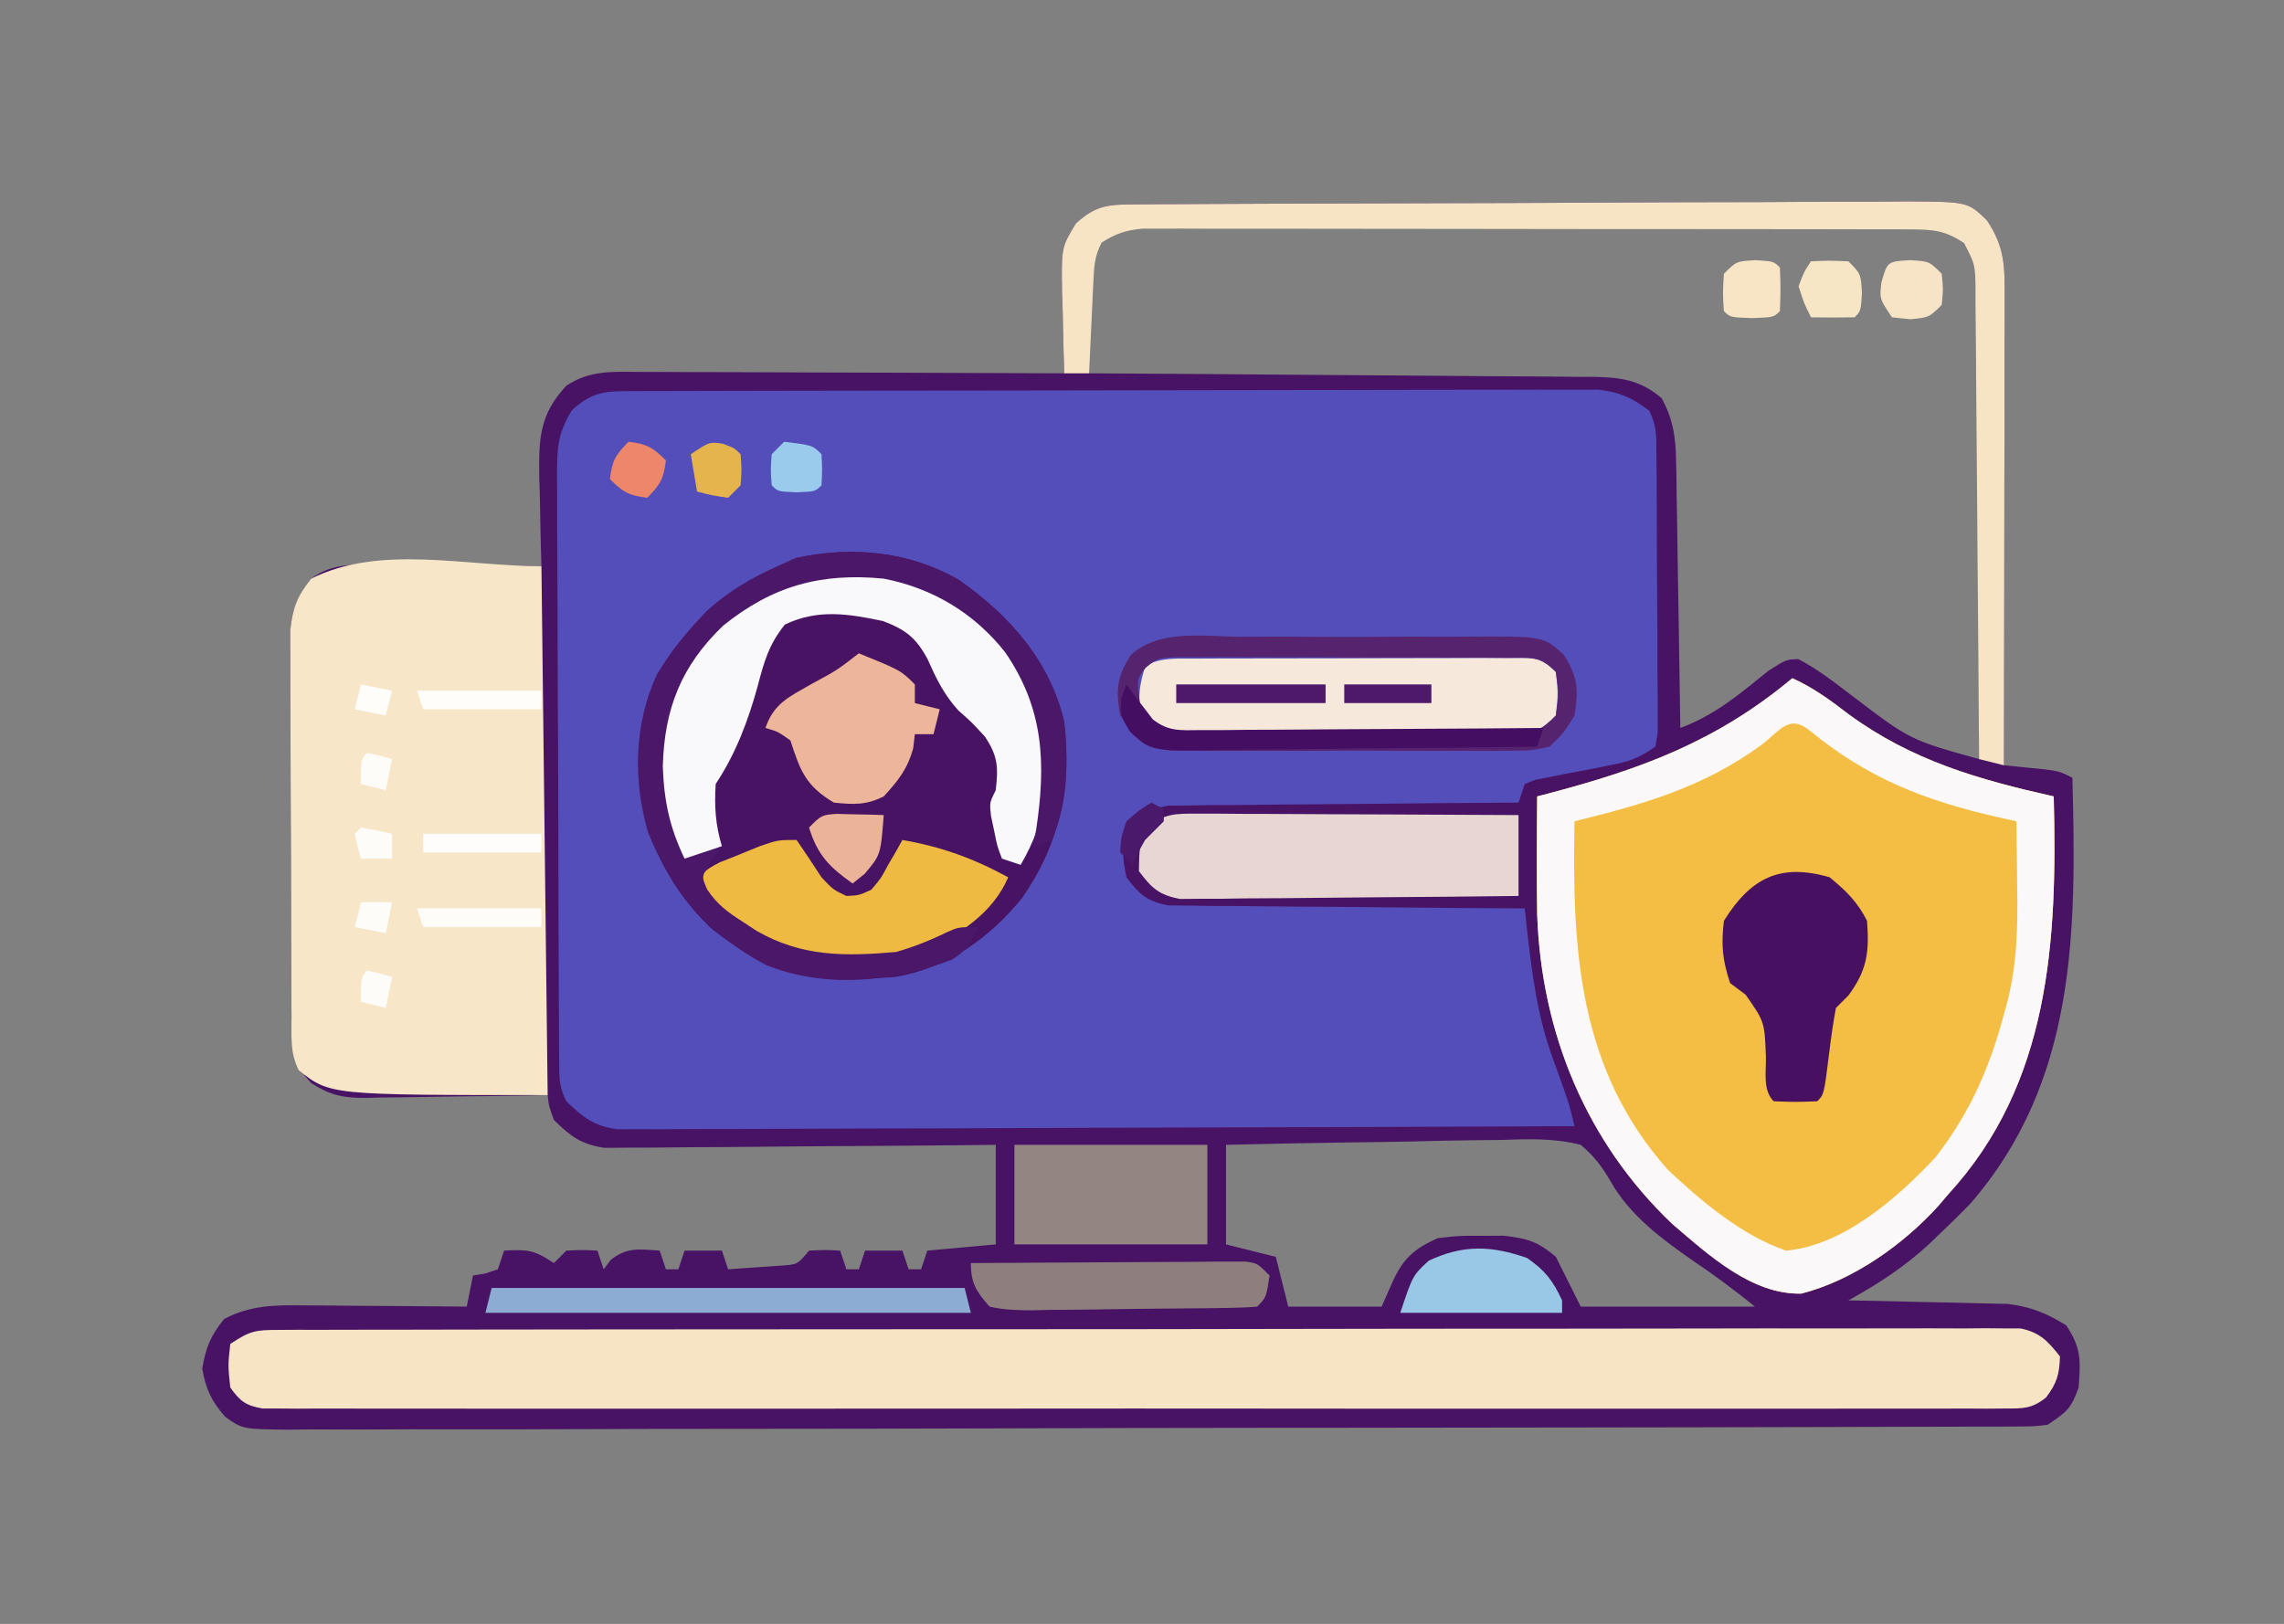 <?xml version="1.0" encoding="UTF-8"?>
<svg version="1.1" xmlns="http://www.w3.org/2000/svg" width="367" height="261">
<rect width="100%" height="100%" fill="#808080" stroke="none"/>
<path d="M0 0 C1.165 -0.009 2.33 -0.017 3.531 -0.026 C5.458 -0.032 5.458 -0.032 7.424 -0.039 C8.785 -0.047 10.147 -0.055 11.508 -0.064 C15.986 -0.09 20.464 -0.105 24.942 -0.12 C26.483 -0.125 28.024 -0.13 29.565 -0.136 C35.973 -0.157 42.382 -0.176 48.791 -0.187 C57.98 -0.204 67.167 -0.237 76.355 -0.294 C82.814 -0.332 89.273 -0.352 95.731 -0.357 C99.59 -0.361 103.448 -0.373 107.306 -0.405 C110.937 -0.435 114.567 -0.442 118.197 -0.43 C120.163 -0.43 122.129 -0.454 124.095 -0.479 C133.704 -0.411 133.704 -0.411 136.785 2.565 C139.654 6.855 139.653 9.957 139.63 15 C139.63 15.81 139.63 16.62 139.63 17.454 C139.629 20.138 139.622 22.822 139.614 25.505 C139.612 27.363 139.611 29.222 139.61 31.08 C139.606 35.975 139.596 40.871 139.585 45.767 C139.575 50.76 139.57 55.754 139.565 60.748 C139.554 70.55 139.537 80.352 139.516 90.154 C140.143 90.214 140.769 90.275 141.415 90.337 C142.64 90.463 142.64 90.463 143.891 90.591 C144.703 90.673 145.515 90.754 146.352 90.837 C148.516 91.154 148.516 91.154 150.516 92.154 C151.176 116.872 151.198 141.042 134.016 160.716 C132.543 162.222 131.044 163.704 129.516 165.154 C128.823 165.82 128.129 166.487 127.415 167.173 C123.379 170.874 119.297 173.506 114.516 176.154 C115.363 176.168 116.21 176.183 117.083 176.198 C120.248 176.259 123.412 176.334 126.577 176.416 C127.942 176.449 129.308 176.478 130.673 176.5 C132.645 176.534 134.616 176.588 136.586 176.642 C137.77 176.668 138.954 176.695 140.173 176.722 C143.894 177.203 146.33 178.194 149.516 180.154 C151.984 183.855 151.823 185.776 151.516 190.154 C150.328 193.534 149.618 194.086 146.516 196.154 C144.283 196.409 144.283 196.409 141.616 196.417 C140.6 196.424 139.583 196.432 138.536 196.44 C137.416 196.438 136.296 196.437 135.142 196.435 C133.954 196.441 132.767 196.447 131.544 196.453 C128.242 196.467 124.941 196.473 121.639 196.474 C118.081 196.478 114.523 196.493 110.964 196.506 C103.181 196.533 95.398 196.545 87.615 196.554 C82.757 196.56 77.899 196.568 73.041 196.577 C59.595 196.602 46.15 196.622 32.704 196.629 C31.413 196.63 31.413 196.63 30.096 196.63 C28.801 196.631 28.801 196.631 27.481 196.632 C25.733 196.633 23.984 196.633 22.236 196.634 C21.369 196.635 20.501 196.635 19.608 196.636 C5.55 196.644 -8.508 196.679 -22.566 196.725 C-36.993 196.772 -51.42 196.797 -65.847 196.8 C-73.95 196.802 -82.052 196.813 -90.155 196.849 C-97.053 196.88 -103.952 196.89 -110.85 196.874 C-114.371 196.866 -117.891 196.868 -121.412 196.896 C-125.227 196.926 -129.04 196.91 -132.855 196.889 C-134.529 196.913 -134.529 196.913 -136.236 196.938 C-143.508 196.844 -143.508 196.844 -146.291 194.877 C-148.491 192.378 -149.448 190.372 -149.984 187.091 C-149.409 183.714 -148.635 181.824 -146.484 179.154 C-142.262 176.905 -138.229 176.891 -133.558 176.959 C-132.437 176.963 -132.437 176.963 -131.293 176.967 C-128.919 176.978 -126.545 177.003 -124.171 177.029 C-122.556 177.039 -120.941 177.048 -119.326 177.056 C-115.378 177.078 -111.431 177.113 -107.484 177.154 C-107.154 175.504 -106.824 173.854 -106.484 172.154 C-105.844 172.051 -105.205 171.948 -104.546 171.841 C-103.866 171.615 -103.185 171.388 -102.484 171.154 C-102.154 170.164 -101.824 169.174 -101.484 168.154 C-97.768 167.953 -96.712 168.002 -93.484 170.154 C-92.824 169.494 -92.164 168.834 -91.484 168.154 C-88.859 168.029 -88.859 168.029 -86.484 168.154 C-86.154 169.144 -85.824 170.134 -85.484 171.154 C-85.113 170.659 -84.741 170.164 -84.359 169.654 C-81.737 167.556 -79.745 167.936 -76.484 168.154 C-76.154 169.144 -75.824 170.134 -75.484 171.154 C-74.824 171.154 -74.164 171.154 -73.484 171.154 C-73.154 170.164 -72.824 169.174 -72.484 168.154 C-70.504 168.154 -68.524 168.154 -66.484 168.154 C-66.154 169.144 -65.824 170.134 -65.484 171.154 C-63.691 171.04 -61.9 170.912 -60.109 170.779 C-59.111 170.709 -58.113 170.64 -57.085 170.568 C-54.329 170.39 -54.329 170.39 -52.484 168.154 C-49.859 168.029 -49.859 168.029 -47.484 168.154 C-47.154 169.144 -46.824 170.134 -46.484 171.154 C-45.824 171.154 -45.164 171.154 -44.484 171.154 C-44.154 170.164 -43.824 169.174 -43.484 168.154 C-41.504 168.154 -39.524 168.154 -37.484 168.154 C-37.154 169.144 -36.824 170.134 -36.484 171.154 C-35.824 171.154 -35.164 171.154 -34.484 171.154 C-34.154 170.164 -33.824 169.174 -33.484 168.154 C-29.854 167.824 -26.224 167.494 -22.484 167.154 C-22.484 161.874 -22.484 156.594 -22.484 151.154 C-24.457 151.175 -26.43 151.196 -28.463 151.217 C-34.989 151.282 -41.515 151.328 -48.041 151.361 C-51.997 151.382 -55.953 151.41 -59.908 151.456 C-63.727 151.499 -67.546 151.523 -71.365 151.533 C-72.821 151.541 -74.277 151.555 -75.732 151.577 C-77.774 151.606 -79.815 151.61 -81.858 151.608 C-83.019 151.617 -84.18 151.626 -85.377 151.635 C-89.146 151.051 -90.797 149.81 -93.484 147.154 C-94.296 144.904 -94.296 144.904 -94.484 143.154 C-95.518 143.175 -96.552 143.196 -97.617 143.217 C-101.466 143.29 -105.314 143.336 -109.163 143.374 C-110.826 143.394 -112.49 143.421 -114.153 143.456 C-116.549 143.504 -118.943 143.527 -121.339 143.545 C-122.449 143.575 -122.449 143.575 -123.581 143.607 C-127.273 143.609 -129.297 143.274 -132.43 141.254 C-135.921 137.684 -135.618 135.307 -135.645 130.397 C-135.65 129.702 -135.655 129.008 -135.66 128.292 C-135.675 125.99 -135.681 123.687 -135.687 121.384 C-135.693 119.785 -135.698 118.186 -135.704 116.586 C-135.715 113.229 -135.721 109.873 -135.724 106.516 C-135.73 102.218 -135.754 97.921 -135.782 93.624 C-135.801 90.318 -135.806 87.013 -135.807 83.708 C-135.81 82.124 -135.818 80.539 -135.832 78.956 C-135.849 76.736 -135.847 74.518 -135.84 72.299 C-135.844 71.037 -135.848 69.775 -135.851 68.475 C-135.455 64.891 -134.616 63.026 -132.484 60.154 C-129.005 57.512 -125.06 57.897 -120.874 57.959 C-120.148 57.961 -119.421 57.964 -118.672 57.967 C-116.359 57.978 -114.047 58.003 -111.734 58.029 C-110.162 58.039 -108.591 58.048 -107.019 58.056 C-103.174 58.078 -99.329 58.113 -95.484 58.154 C-95.505 57.489 -95.526 56.823 -95.547 56.138 C-95.631 53.102 -95.683 50.066 -95.734 47.029 C-95.767 45.982 -95.801 44.935 -95.835 43.857 C-95.914 37.649 -95.819 33.777 -91.484 29.154 C-87.883 26.715 -84.249 26.884 -80.053 26.927 C-79.311 26.927 -78.569 26.926 -77.805 26.926 C-75.359 26.927 -72.914 26.943 -70.468 26.959 C-68.77 26.962 -67.072 26.965 -65.374 26.967 C-60.908 26.975 -56.444 26.994 -51.978 27.017 C-47.42 27.037 -42.862 27.046 -38.304 27.056 C-29.364 27.078 -20.424 27.112 -11.484 27.154 C-11.505 26.544 -11.526 25.934 -11.547 25.306 C-11.631 22.526 -11.683 19.747 -11.734 16.966 C-11.767 16.007 -11.801 15.047 -11.835 14.058 C-11.935 6.896 -11.935 6.896 -9.593 3.041 C-6.275 0.073 -4.374 0.024 0 0 Z M-6.484 6.154 C-7.658 8.502 -7.599 9.892 -7.581 12.505 C-7.578 13.356 -7.575 14.207 -7.572 15.084 C-7.563 15.973 -7.555 16.862 -7.546 17.779 C-7.542 18.676 -7.537 19.573 -7.533 20.498 C-7.521 22.716 -7.504 24.935 -7.484 27.154 C-6.405 27.16 -5.326 27.166 -4.215 27.172 C5.953 27.229 16.12 27.302 26.287 27.39 C31.514 27.434 36.741 27.474 41.969 27.5 C47.013 27.526 52.057 27.567 57.102 27.617 C59.026 27.634 60.951 27.645 62.875 27.652 C65.571 27.661 68.266 27.689 70.962 27.722 C71.758 27.72 72.553 27.719 73.373 27.717 C77.899 27.794 81.023 28.17 84.516 31.154 C86.333 34.495 86.775 37.36 86.835 41.128 C86.855 42.088 86.875 43.049 86.895 44.039 C86.907 45.063 86.918 46.087 86.93 47.142 C86.95 48.201 86.969 49.259 86.989 50.349 C87.049 53.722 87.095 57.094 87.141 60.466 C87.179 62.756 87.218 65.046 87.258 67.336 C87.354 72.942 87.439 78.548 87.516 84.154 C93.1 82.073 97.071 78.689 101.676 74.955 C104.516 73.154 104.516 73.154 106.481 73.087 C109.565 74.703 112.259 76.797 115.016 78.904 C124.448 86.086 124.448 86.086 135.516 89.154 C135.609 78.662 135.68 68.17 135.723 57.678 C135.744 52.806 135.773 47.934 135.818 43.063 C135.861 38.362 135.885 33.661 135.896 28.96 C135.903 27.166 135.918 25.372 135.939 23.578 C135.968 21.066 135.972 18.555 135.97 16.044 C135.992 14.929 135.992 14.929 136.014 13.792 C135.986 10.316 135.786 8.498 133.613 5.723 C130.295 3.24 128.439 3.026 124.336 3.013 C123.238 3.008 122.14 3.002 121.009 2.996 C119.8 2.995 118.59 2.994 117.343 2.993 C116.073 2.988 114.803 2.983 113.495 2.978 C110.005 2.965 106.515 2.958 103.025 2.954 C100.845 2.951 98.665 2.947 96.485 2.942 C89.665 2.929 82.845 2.919 76.025 2.915 C68.151 2.911 60.278 2.893 52.404 2.864 C46.319 2.842 40.234 2.832 34.149 2.831 C30.514 2.83 26.879 2.824 23.244 2.806 C19.189 2.787 15.133 2.791 11.077 2.797 C9.874 2.788 8.67 2.779 7.429 2.77 C5.77 2.778 5.77 2.778 4.077 2.786 C2.639 2.784 2.639 2.784 1.172 2.782 C-2.008 3.227 -3.897 4.283 -6.484 6.154 Z M14.516 151.154 C14.516 156.434 14.516 161.714 14.516 167.154 C17.156 167.814 19.796 168.474 22.516 169.154 C23.176 171.794 23.836 174.434 24.516 177.154 C29.466 177.154 34.416 177.154 39.516 177.154 C40.073 175.896 40.63 174.638 41.204 173.341 C42.904 169.5 44.671 167.891 48.516 166.154 C51.891 165.755 51.891 165.755 55.516 165.779 C57.311 165.767 57.311 165.767 59.141 165.755 C62.93 166.203 64.619 166.677 67.516 169.154 C68.836 171.794 70.156 174.434 71.516 177.154 C80.756 177.154 89.996 177.154 99.516 177.154 C96.233 174.527 93.107 172.161 89.641 169.841 C84.589 166.319 79.428 162.535 76.345 157.083 C74.941 154.654 73.668 152.969 71.516 151.154 C67.159 150.037 62.935 150.221 58.461 150.373 C57.205 150.384 55.948 150.395 54.653 150.407 C51.327 150.444 48.006 150.516 44.681 150.605 C41.283 150.687 37.884 150.723 34.485 150.763 C27.827 150.851 21.172 150.989 14.516 151.154 Z " fill="#481364" transform="translate(182.484,32.846)"/>
<path d="M0 0 C1.002 -0.004 1.002 -0.004 2.024 -0.009 C4.272 -0.018 6.521 -0.019 8.769 -0.021 C10.377 -0.025 11.985 -0.03 13.593 -0.036 C17.969 -0.049 22.345 -0.055 26.722 -0.06 C29.454 -0.063 32.187 -0.067 34.92 -0.071 C43.467 -0.085 52.013 -0.095 60.56 -0.098 C70.433 -0.103 80.305 -0.12 90.177 -0.149 C97.804 -0.171 105.43 -0.181 113.057 -0.182 C117.614 -0.184 122.17 -0.189 126.727 -0.207 C131.014 -0.224 135.301 -0.226 139.588 -0.217 C141.162 -0.216 142.735 -0.221 144.308 -0.231 C146.457 -0.243 148.605 -0.237 150.753 -0.227 C152.556 -0.229 152.556 -0.229 154.396 -0.231 C157.888 0.178 159.772 1.045 162.567 3.14 C163.811 5.629 163.707 7.325 163.728 10.109 C163.738 11.144 163.747 12.178 163.757 13.244 C163.764 14.925 163.764 14.925 163.77 16.64 C163.776 17.787 163.782 18.934 163.787 20.115 C163.797 22.543 163.803 24.971 163.807 27.398 C163.817 31.125 163.848 34.851 163.88 38.578 C163.886 40.932 163.891 43.286 163.895 45.64 C163.908 46.761 163.92 47.882 163.933 49.037 C163.93 50.071 163.927 51.106 163.924 52.172 C163.929 53.542 163.929 53.542 163.935 54.939 C163.813 55.666 163.692 56.392 163.567 57.14 C160.779 58.999 159.525 59.511 156.372 60.105 C155.574 60.266 154.776 60.426 153.954 60.592 C152.272 60.917 150.59 61.237 148.907 61.553 C148.112 61.714 147.316 61.876 146.497 62.043 C145.402 62.251 145.402 62.251 144.285 62.464 C143.718 62.688 143.151 62.911 142.567 63.14 C142.237 64.13 141.907 65.12 141.567 66.14 C140.472 66.146 140.472 66.146 139.354 66.151 C132.468 66.189 125.582 66.246 118.696 66.324 C115.156 66.364 111.617 66.396 108.076 66.411 C104.005 66.429 99.935 66.479 95.864 66.531 C94.594 66.532 93.324 66.534 92.016 66.535 C90.835 66.555 89.654 66.574 88.437 66.595 C87.398 66.603 86.359 66.612 85.288 66.621 C81.856 67.276 80.664 68.388 78.567 71.14 C77.9 74.64 77.9 74.64 78.567 78.14 C80.675 80.917 81.867 82.009 85.326 82.659 C86.383 82.668 87.44 82.677 88.529 82.686 C89.73 82.706 90.931 82.726 92.168 82.746 C93.46 82.747 94.752 82.749 96.083 82.75 C97.422 82.765 98.762 82.782 100.101 82.8 C103.619 82.844 107.137 82.864 110.655 82.879 C114.249 82.898 117.841 82.94 121.434 82.98 C128.478 83.056 135.523 83.106 142.567 83.14 C142.682 84.2 142.796 85.259 142.914 86.35 C143.739 93.631 144.58 100.479 147.13 107.39 C149.7 114.5 149.7 114.5 150.567 118.14 C130.183 118.234 109.799 118.304 89.415 118.348 C79.951 118.368 70.486 118.396 61.022 118.442 C52.773 118.482 44.525 118.508 36.276 118.517 C31.907 118.522 27.54 118.534 23.171 118.563 C19.06 118.591 14.949 118.599 10.838 118.593 C9.329 118.594 7.82 118.602 6.311 118.617 C4.25 118.637 2.19 118.632 0.129 118.621 C-1.025 118.625 -2.178 118.629 -3.366 118.633 C-7.097 118.034 -8.751 116.75 -11.433 114.14 C-12.59 111.825 -12.566 110.487 -12.58 107.909 C-12.587 107.022 -12.594 106.135 -12.602 105.22 C-12.606 103.756 -12.606 103.756 -12.61 102.262 C-12.617 101.236 -12.623 100.21 -12.63 99.153 C-12.65 95.746 -12.661 92.34 -12.671 88.933 C-12.675 87.772 -12.679 86.611 -12.684 85.414 C-12.704 79.268 -12.719 73.122 -12.728 66.976 C-12.739 60.62 -12.774 54.265 -12.813 47.91 C-12.839 43.029 -12.848 38.149 -12.851 33.268 C-12.856 30.925 -12.868 28.582 -12.886 26.239 C-12.911 22.961 -12.91 19.684 -12.903 16.407 C-12.916 15.437 -12.929 14.467 -12.942 13.467 C-12.908 9.16 -12.836 6.793 -10.529 3.061 C-6.986 -0.186 -4.738 0.012 0 0 Z " fill="#544EBA" transform="translate(102.433,62.86)"/>
<path d="M0 0 C3.39 1.534 6.12 3.546 9.062 5.812 C19.272 13.261 29.861 16.274 42 19 C42.592 42.08 41.454 65.131 25 83 C24.492 83.598 23.984 84.196 23.461 84.812 C17.769 91.093 9.692 96.8 1.457 98.906 C-6.488 99.122 -13.454 92.698 -19.25 87.75 C-33.116 74.596 -40.33 57.001 -41 38 C-41.093 31.666 -41.059 25.334 -41 19 C-40.421 18.85 -39.843 18.699 -39.247 18.544 C-24.158 14.572 -12.116 10.112 0 0 Z " fill="#F3BE43" transform="translate(288,109)"/>
<path d="M0 0 C8.105 5.72 14.504 12.945 16.844 22.746 C18.106 33.211 16.115 42.373 10.094 51.059 C4.759 57.584 -1.777 62.245 -10.156 63.746 C-21.998 64.735 -30.853 63.428 -40.082 55.762 C-47.638 48.419 -51.215 39.735 -51.594 29.309 C-51.282 18.998 -47.664 12.352 -40.594 4.945 C-37.084 1.779 -33.47 -0.365 -29.156 -2.254 C-27.733 -2.904 -27.733 -2.904 -26.281 -3.566 C-17.302 -5.542 -8.015 -4.661 0 0 Z " fill="#491364" transform="translate(154.156,93.254)"/>
<path d="M0 0 C1.505 -0.01 1.505 -0.01 3.04 -0.02 C4.145 -0.016 5.251 -0.013 6.389 -0.01 C7.561 -0.015 8.733 -0.019 9.94 -0.024 C13.198 -0.034 16.455 -0.036 19.713 -0.033 C23.225 -0.033 26.736 -0.044 30.247 -0.054 C37.128 -0.07 44.009 -0.076 50.89 -0.077 C56.482 -0.078 62.073 -0.082 67.665 -0.088 C83.509 -0.106 99.353 -0.115 115.197 -0.114 C116.478 -0.113 116.478 -0.113 117.786 -0.113 C118.642 -0.113 119.497 -0.113 120.379 -0.113 C134.25 -0.112 148.121 -0.131 161.992 -0.16 C176.226 -0.188 190.459 -0.202 204.693 -0.2 C212.688 -0.2 220.683 -0.205 228.677 -0.227 C235.483 -0.245 242.289 -0.249 249.095 -0.236 C252.569 -0.229 256.043 -0.229 259.517 -0.246 C263.279 -0.262 267.041 -0.253 270.803 -0.237 C272.458 -0.253 272.458 -0.253 274.146 -0.268 C275.655 -0.255 275.655 -0.255 277.194 -0.241 C278.063 -0.241 278.931 -0.241 279.826 -0.242 C282.962 0.429 284.195 1.776 286.16 4.257 C286.09 7.108 285.644 8.629 283.904 10.886 C281.598 12.699 280.233 12.633 277.317 12.635 C276.313 12.643 275.309 12.65 274.275 12.658 C273.169 12.652 272.063 12.645 270.924 12.638 C269.165 12.645 269.165 12.645 267.371 12.652 C264.111 12.662 260.852 12.659 257.592 12.649 C254.078 12.643 250.565 12.653 247.052 12.661 C240.167 12.675 233.282 12.672 226.398 12.663 C220.804 12.656 215.21 12.655 209.616 12.659 C208.821 12.659 208.025 12.66 207.206 12.66 C205.591 12.661 203.975 12.662 202.36 12.663 C187.202 12.672 172.043 12.662 156.885 12.646 C143.87 12.632 130.856 12.635 117.841 12.648 C102.738 12.664 87.635 12.671 72.533 12.662 C70.923 12.661 69.313 12.66 67.704 12.659 C66.912 12.658 66.12 12.658 65.304 12.657 C59.715 12.655 54.126 12.659 48.537 12.666 C41.728 12.675 34.92 12.672 28.111 12.656 C24.635 12.648 21.16 12.645 17.684 12.655 C13.921 12.663 10.159 12.653 6.396 12.638 C5.29 12.645 4.184 12.652 3.045 12.658 C1.539 12.647 1.539 12.647 0.003 12.635 C-0.866 12.634 -1.735 12.634 -2.631 12.633 C-5.353 12.17 -6.24 11.485 -7.84 9.257 C-8.215 5.695 -8.215 5.695 -7.84 2.257 C-4.602 0.098 -3.735 0.006 0 0 Z " fill="#F6E4C5" transform="translate(44.84,213.743)"/>
<path d="M0 0 C0.33 28.05 0.66 56.1 1 85 C-34 85 -34 85 -39 81 C-40.46 78.081 -40.143 75.503 -40.161 72.243 C-40.166 71.548 -40.171 70.854 -40.176 70.138 C-40.191 67.836 -40.198 65.533 -40.203 63.23 C-40.209 61.631 -40.215 60.032 -40.22 58.432 C-40.231 55.075 -40.237 51.719 -40.24 48.362 C-40.246 44.065 -40.27 39.767 -40.298 35.47 C-40.317 32.164 -40.322 28.859 -40.324 25.554 C-40.327 23.97 -40.335 22.386 -40.348 20.802 C-40.365 18.583 -40.363 16.364 -40.356 14.145 C-40.36 12.883 -40.364 11.621 -40.367 10.321 C-39.966 6.688 -39.26 4.85 -37 2 C-25.953 -3.524 -12.351 0 0 0 Z " fill="#F7E6C8" transform="translate(87,91)"/>
<path d="M0 0 C3.39 1.534 6.12 3.546 9.062 5.812 C19.272 13.261 29.861 16.274 42 19 C42.592 42.08 41.454 65.131 25 83 C24.492 83.598 23.984 84.196 23.461 84.812 C17.769 91.093 9.692 96.8 1.457 98.906 C-6.488 99.122 -13.454 92.698 -19.25 87.75 C-33.116 74.596 -40.33 57.001 -41 38 C-41.093 31.666 -41.059 25.334 -41 19 C-40.421 18.85 -39.843 18.699 -39.247 18.544 C-24.158 14.572 -12.116 10.112 0 0 Z M-5 10.75 C-14.373 17.576 -23.901 20.251 -35 23 C-35.419 43.555 -34.393 62.871 -20 79 C-14.65 84.048 -8.061 89.603 -1 92 C8.198 91.184 16.943 83.496 23 77 C28.474 69.978 31.734 62.572 34 54 C34.18 53.352 34.359 52.704 34.544 52.036 C36.128 45.798 36.235 39.848 36.125 33.438 C36.116 32.429 36.107 31.42 36.098 30.381 C36.074 27.92 36.042 25.46 36 23 C34.961 22.769 33.922 22.539 32.852 22.301 C21.178 19.613 12.077 16.073 2.715 8.355 C-0.577 5.754 -1.963 8.439 -5 10.75 Z " fill="#FAF8F8" transform="translate(288,109)"/>
<path d="M0 0 C7.32 5.038 12.616 11.406 15 20 C15.855 28.48 15.388 35.595 11 43 C10.01 42.67 9.02 42.34 8 42 C7.234 40.004 7.234 40.004 6.75 37.562 C6.58 36.759 6.41 35.956 6.234 35.129 C6 33 6 33 7 31 C7.414 27.27 7.358 25.538 5.25 22.375 C3.095 20.04 3.095 20.04 1 18.188 C-1.339 15.629 -2.566 13.047 -3.973 9.902 C-5.817 6.488 -7.488 5.194 -11.125 3.812 C-16.72 2.639 -21.599 1.852 -26.875 4.375 C-29.45 7.556 -30.228 10.341 -31.25 14.262 C-32.771 19.814 -34.804 25.206 -38 30 C-38.226 33.538 -38.043 36.609 -37 40 C-38.98 40.99 -40.96 41.98 -43 43 C-47.379 35.611 -48.196 28.465 -47 20 C-43.987 10.439 -38.26 3.565 -29.586 -1.375 C-19.614 -5.933 -9.641 -4.974 0 0 Z " fill="#F9F8FA" transform="translate(153,96)"/>
<path d="M0 0 C1.165 -0.009 2.33 -0.017 3.531 -0.026 C5.458 -0.032 5.458 -0.032 7.424 -0.039 C8.785 -0.047 10.147 -0.055 11.508 -0.064 C15.986 -0.09 20.464 -0.105 24.942 -0.12 C26.483 -0.125 28.024 -0.13 29.565 -0.136 C35.973 -0.157 42.382 -0.176 48.791 -0.187 C57.98 -0.204 67.167 -0.237 76.355 -0.294 C82.814 -0.332 89.273 -0.352 95.731 -0.357 C99.59 -0.361 103.448 -0.373 107.306 -0.405 C110.937 -0.435 114.567 -0.442 118.197 -0.43 C120.163 -0.43 122.129 -0.454 124.095 -0.479 C133.704 -0.411 133.704 -0.411 136.785 2.565 C139.654 6.855 139.653 9.957 139.63 15 C139.63 15.81 139.63 16.62 139.63 17.454 C139.629 20.138 139.622 22.822 139.614 25.505 C139.612 27.363 139.611 29.222 139.61 31.08 C139.606 35.975 139.596 40.871 139.585 45.767 C139.575 50.76 139.57 55.754 139.565 60.748 C139.554 70.55 139.537 80.352 139.516 90.154 C138.196 89.824 136.876 89.494 135.516 89.154 C135.51 88.146 135.504 87.138 135.498 86.099 C135.441 76.608 135.368 67.117 135.28 57.626 C135.236 52.746 135.196 47.867 135.17 42.987 C135.144 38.28 135.103 33.573 135.053 28.865 C135.036 27.068 135.025 25.27 135.019 23.472 C135.009 20.958 134.981 18.444 134.949 15.93 C134.95 15.183 134.951 14.437 134.953 13.668 C134.896 9.688 134.896 9.688 133.114 6.23 C130.02 4.146 128.038 4.027 124.329 4.02 C122.68 4.014 122.68 4.014 120.998 4.007 C119.787 4.008 118.575 4.008 117.327 4.009 C116.056 4.005 114.784 4.002 113.474 3.998 C109.98 3.99 106.486 3.987 102.992 3.987 C100.077 3.986 97.162 3.982 94.247 3.978 C87.37 3.97 80.493 3.968 73.616 3.969 C66.519 3.969 59.422 3.959 52.325 3.943 C46.235 3.93 40.145 3.924 34.054 3.925 C30.416 3.925 26.777 3.922 23.139 3.912 C19.08 3.9 15.022 3.905 10.964 3.911 C9.756 3.905 8.549 3.9 7.305 3.894 C5.648 3.9 5.648 3.9 3.957 3.907 C2.997 3.906 2.037 3.906 1.049 3.905 C-1.621 4.167 -3.238 4.707 -5.484 6.154 C-6.63 8.447 -6.681 9.953 -6.8 12.505 C-6.842 13.356 -6.884 14.207 -6.927 15.084 C-6.967 15.973 -7.006 16.862 -7.046 17.779 C-7.111 19.125 -7.111 19.125 -7.177 20.498 C-7.283 22.716 -7.385 24.935 -7.484 27.154 C-8.804 27.154 -10.124 27.154 -11.484 27.154 C-11.6 23.758 -11.671 20.363 -11.734 16.966 C-11.767 16.007 -11.801 15.047 -11.835 14.058 C-11.935 6.896 -11.935 6.896 -9.593 3.041 C-6.275 0.073 -4.374 0.024 0 0 Z " fill="#F6E4C5" transform="translate(182.484,32.846)"/>
<path d="M0 0 C1.235 -0.006 2.469 -0.013 3.741 -0.019 C5.095 -0.021 6.448 -0.022 7.801 -0.023 C9.183 -0.026 10.566 -0.029 11.948 -0.033 C14.847 -0.039 17.745 -0.041 20.644 -0.04 C24.363 -0.04 28.082 -0.054 31.801 -0.071 C34.656 -0.082 37.511 -0.084 40.366 -0.083 C41.738 -0.085 43.109 -0.089 44.481 -0.097 C46.396 -0.107 48.311 -0.102 50.227 -0.098 C51.318 -0.099 52.408 -0.101 53.532 -0.102 C56.113 0.145 56.113 0.145 58.113 2.145 C58.488 5.583 58.488 5.583 58.113 9.145 C55.923 11.384 54.53 12.085 51.419 12.533 C49.879 12.541 49.879 12.541 48.307 12.549 C46.555 12.568 46.555 12.568 44.767 12.588 C43.51 12.585 42.252 12.582 40.957 12.579 C39.015 12.587 39.015 12.587 37.035 12.595 C34.298 12.604 31.561 12.601 28.824 12.591 C25.32 12.58 21.816 12.6 18.312 12.629 C14.965 12.652 11.617 12.645 8.27 12.641 C7.012 12.653 5.755 12.664 4.459 12.675 C3.291 12.666 2.123 12.657 0.92 12.647 C-0.107 12.647 -1.134 12.647 -2.193 12.646 C-5.617 12.009 -6.831 10.92 -8.887 8.145 C-8.762 4.458 -8.762 4.458 -7.887 1.145 C-5.174 -0.211 -3.037 0.011 0 0 Z " fill="#F6E9DB" transform="translate(191.887,105.855)"/>
<path d="M0 0 C1.141 0 2.282 0 3.457 0 C4.689 0.011 5.92 0.021 7.189 0.032 C9.08 0.036 9.08 0.036 11.01 0.04 C14.359 0.05 17.707 0.068 21.056 0.09 C24.475 0.11 27.893 0.119 31.312 0.129 C38.017 0.151 44.722 0.186 51.427 0.227 C51.427 4.517 51.427 8.807 51.427 13.227 C44.064 13.317 36.702 13.391 29.339 13.434 C25.919 13.455 22.501 13.483 19.082 13.529 C15.15 13.581 11.218 13.6 7.286 13.618 C5.447 13.649 5.447 13.649 3.571 13.68 C2.43 13.681 1.289 13.681 0.114 13.681 C-0.89 13.69 -1.894 13.699 -2.928 13.708 C-6.327 13.09 -7.526 11.97 -9.573 9.227 C-9.51 5.602 -9.51 5.602 -8.573 2.227 C-5.166 -0.044 -3.995 -0.018 0 0 Z " fill="#E7D6D1" transform="translate(192.573,130.773)"/>
<path d="M0 0 C1.364 1.979 2.694 3.982 4 6 C5.861 7.982 5.861 7.982 8 9 C10.016 8.908 10.016 8.908 12 8 C13.555 6.164 13.555 6.164 14.75 3.938 C15.178 3.204 15.606 2.471 16.047 1.715 C16.519 0.866 16.519 0.866 17 0 C23.306 1.109 28.375 2.932 34 6 C31.507 11.83 26.078 15.271 20.438 17.875 C11.821 20.668 2.497 20.203 -5.625 16.312 C-9.723 13.987 -13.007 11.635 -16 8 C-15 5 -15 5 -12.383 3.613 C-11.308 3.184 -10.233 2.755 -9.125 2.312 C-8.055 1.876 -6.985 1.439 -5.883 0.988 C-3 0 -3 0 0 0 Z " fill="#EFBA42" transform="translate(128,135)"/>
<path d="M0 0 C8.082 5.704 14.55 12.952 16.844 22.746 C17.461 29.377 17.542 35.553 14.844 41.746 C13.359 42.241 13.359 42.241 11.844 42.746 C12.002 41.897 12.161 41.047 12.324 40.172 C13.955 29.42 13.564 20.632 7.371 11.598 C2.438 5.323 -4.283 1.269 -12.156 -0.254 C-22.276 -1.24 -30.032 0.919 -37.969 7.309 C-44.701 13.79 -47.408 20.635 -47.656 29.934 C-47.461 35.494 -46.556 39.746 -44.156 44.746 C-42.176 44.086 -40.196 43.426 -38.156 42.746 C-38.693 43.489 -39.229 44.231 -39.781 44.996 C-41.47 47.569 -41.47 47.569 -40.512 49.723 C-38.895 52.135 -37.283 53.305 -34.844 54.871 C-34.084 55.369 -33.325 55.866 -32.543 56.379 C-25.291 60.533 -18.384 60.47 -10.156 59.746 C-7.299 58.918 -4.776 57.927 -2.109 56.621 C-0.156 55.746 -0.156 55.746 2.844 55.746 C1.85 58.374 1.177 59.546 -1.266 61.012 C-10.785 64.56 -21.423 65.699 -31.07 61.844 C-40.169 57.056 -46.26 50.028 -50.031 40.496 C-52.464 32.149 -52.275 23.085 -48.609 15.16 C-43.818 7.201 -37.647 1.464 -29.156 -2.254 C-27.733 -2.904 -27.733 -2.904 -26.281 -3.566 C-17.302 -5.542 -8.015 -4.661 0 0 Z " fill="#4B1768" transform="translate(154.156,93.254)"/>
<path d="M0 0 C2.642 2.193 4.467 3.933 6 7 C6.379 12.026 6.024 14.929 3 19 C2.34 19.66 1.68 20.32 1 21 C0.566 23.341 0.224 25.699 -0.062 28.062 C-0.903 34.903 -0.903 34.903 -2 36 C-5.5 36.125 -5.5 36.125 -9 36 C-10.813 34.187 -10.173 31.195 -10.25 28.75 C-10.472 23.214 -10.472 23.214 -13.5 18.875 C-14.325 18.256 -15.15 17.637 -16 17 C-17.235 13.294 -17.455 10.902 -17 7 C-12.737 0.173 -8.066 -2.343 0 0 Z " fill="#471060" transform="translate(294,141)"/>
<path d="M0 0 C10.23 0 20.46 0 31 0 C31 5.28 31 10.56 31 16 C20.77 16 10.54 16 0 16 C0 10.72 0 5.44 0 0 Z " fill="#938580" transform="translate(163,184)"/>
<path d="M0 0 C1.393 -0.003 2.787 -0.008 4.18 -0.014 C7.095 -0.022 10.01 -0.011 12.925 0.012 C16.655 0.041 20.383 0.024 24.112 -0.006 C26.988 -0.024 29.863 -0.018 32.739 -0.005 C34.114 -0.002 35.488 -0.006 36.863 -0.017 C48.938 -0.097 48.938 -0.097 52.252 2.987 C54.447 6.539 54.566 8.556 53.906 12.664 C52.262 15.342 52.262 15.342 49.906 17.664 C47.029 18.299 47.029 18.299 43.656 18.311 C42.392 18.327 41.127 18.343 39.824 18.359 C38.446 18.35 37.069 18.34 35.691 18.328 C34.274 18.331 32.857 18.336 31.44 18.343 C28.471 18.35 25.504 18.339 22.535 18.316 C18.737 18.287 14.941 18.304 11.143 18.334 C8.217 18.352 5.291 18.346 2.365 18.333 C0.965 18.33 -0.435 18.334 -1.835 18.346 C-3.795 18.358 -5.755 18.335 -7.715 18.311 C-8.828 18.307 -9.942 18.303 -11.09 18.299 C-15.073 17.457 -16.584 15.805 -19.094 12.664 C-19.832 8.531 -19.65 6.562 -17.436 2.987 C-12.886 -1.252 -5.809 -0.049 0 0 Z M-14.977 4.965 C-16.432 6.822 -16.432 6.822 -15.969 10.227 C-15.437 13.918 -15.437 13.918 -12.094 15.664 C-9.434 15.975 -9.434 15.975 -6.401 15.939 C-4.649 15.953 -4.649 15.953 -2.861 15.968 C-1.598 15.967 -0.336 15.966 0.965 15.965 C2.909 15.971 2.909 15.971 4.892 15.978 C7.635 15.985 10.377 15.985 13.12 15.98 C16.632 15.974 20.143 15.991 23.655 16.014 C27.008 16.032 30.362 16.029 33.715 16.027 C34.975 16.037 36.236 16.046 37.535 16.055 C38.706 16.049 39.877 16.043 41.084 16.036 C42.629 16.037 42.629 16.037 44.206 16.038 C47.328 15.606 48.712 14.911 50.906 12.664 C51.406 9.122 51.406 9.122 50.906 5.664 C48.207 2.965 46.81 3.405 43.035 3.389 C41.804 3.38 40.572 3.37 39.304 3.361 C37.954 3.361 36.604 3.362 35.254 3.363 C33.874 3.359 32.494 3.355 31.114 3.35 C28.22 3.343 25.325 3.343 22.431 3.348 C18.721 3.354 15.011 3.337 11.3 3.314 C8.45 3.299 5.599 3.298 2.748 3.302 C1.38 3.301 0.012 3.296 -1.356 3.286 C-3.268 3.273 -5.181 3.282 -7.094 3.292 C-8.182 3.291 -9.271 3.29 -10.393 3.29 C-13.098 3.458 -13.098 3.458 -14.977 4.965 Z " fill="#56246F" transform="translate(199.094,102.336)"/>
<path d="M0 0 C6.75 2.75 6.75 2.75 9 5 C9 5.99 9 6.98 9 8 C10.32 8.33 11.64 8.66 13 9 C12.67 10.32 12.34 11.64 12 13 C11.01 13 10.02 13 9 13 C8.918 13.722 8.835 14.444 8.75 15.188 C7.843 18.587 6.361 20.424 4 23 C1.147 24.427 -0.835 24.31 -4 24 C-8.549 21.312 -9.414 18.863 -11 14 C-13.001 12.579 -13.001 12.579 -15 12 C-13.651 7.952 -11.01 6.91 -7.5 4.875 C-3.525 2.729 -3.525 2.729 0 0 Z " fill="#EDB599" transform="translate(138,105)"/>
<path d="M0 0 C6.514 -0.051 13.029 -0.086 19.543 -0.11 C21.761 -0.12 23.978 -0.134 26.196 -0.151 C29.378 -0.175 32.56 -0.186 35.742 -0.195 C37.236 -0.211 37.236 -0.211 38.76 -0.227 C40.141 -0.227 40.141 -0.227 41.55 -0.227 C42.363 -0.231 43.176 -0.236 44.013 -0.241 C46 0 46 0 48 2 C47.464 5.536 47.464 5.536 46 7 C44.666 7.119 43.326 7.17 41.987 7.193 C41.136 7.209 40.285 7.225 39.408 7.242 C35.511 7.286 31.615 7.327 27.718 7.35 C25.659 7.367 23.601 7.394 21.543 7.432 C18.583 7.487 15.624 7.509 12.664 7.523 C11.742 7.546 10.82 7.569 9.87 7.592 C7.475 7.584 5.333 7.539 3 7 C0.863 4.555 0 3.246 0 0 Z " fill="#8E7F7E" transform="translate(156,203)"/>
<path d="M0 0 C25.08 0 50.16 0 76 0 C76.495 1.98 76.495 1.98 77 4 C51.26 4 25.52 4 -1 4 C-0.67 2.68 -0.34 1.36 0 0 Z " fill="#8DACD3" transform="translate(79,207)"/>
<path d="M0 0 C2.899 2.002 4.157 3.632 5.625 6.812 C5.625 7.473 5.625 8.133 5.625 8.812 C-2.955 8.812 -11.535 8.812 -20.375 8.812 C-18.375 2.812 -18.375 2.812 -15.812 0.438 C-10.285 -2.176 -5.725 -2.014 0 0 Z " fill="#99C7E6" transform="translate(245.375,202.188)"/>
<path d="M0 0 C0.433 0.598 0.866 1.196 1.312 1.812 C1.869 2.534 2.426 3.256 3 4 C3.611 4.8 3.611 4.8 4.234 5.615 C6.797 7.625 8.712 7.361 11.94 7.341 C13.772 7.34 13.772 7.34 15.64 7.34 C16.959 7.324 18.278 7.309 19.637 7.293 C21 7.287 22.363 7.283 23.727 7.28 C27.312 7.269 30.898 7.239 34.483 7.206 C38.143 7.175 41.803 7.162 45.463 7.146 C52.642 7.114 59.821 7.063 67 7 C66.67 7.99 66.34 8.98 66 10 C58.003 10.116 50.006 10.205 42.008 10.259 C38.294 10.285 34.58 10.32 30.866 10.377 C27.281 10.432 23.696 10.461 20.11 10.474 C18.743 10.484 17.377 10.502 16.011 10.529 C3.954 10.758 3.954 10.758 0.61 7.645 C-1 5 -1 5 -0.812 2.188 C-0.544 1.466 -0.276 0.744 0 0 Z " fill="#440E62" transform="translate(181,110)"/>
<path d="M0 0 C0.905 0.023 1.81 0.046 2.742 0.07 C4.107 0.097 4.107 0.097 5.5 0.125 C6.199 0.148 6.897 0.171 7.617 0.195 C7.125 6.595 7.125 6.595 4.555 9.633 C3.915 10.148 3.276 10.664 2.617 11.195 C-1.122 8.539 -3.033 6.614 -4.383 2.195 C-2.383 0.195 -2.383 0.195 0 0 Z " fill="#EBB398" transform="translate(134.383,130.805)"/>
<path d="M0 0 C3.062 0.188 3.062 0.188 5.062 2.188 C5.312 4.688 5.312 4.688 5.062 7.188 C3.062 9.188 3.062 9.188 0.062 9.5 C-0.927 9.397 -1.917 9.294 -2.938 9.188 C-4.938 6.188 -4.938 6.188 -4.625 3.562 C-3.637 0.151 -3.656 0.233 0 0 Z " fill="#F7E4C6" transform="translate(306.938,41.812)"/>
<path d="M0 0 C2.875 -0.125 2.875 -0.125 6 0 C8 2 8 2 8.188 5.062 C8 8 8 8 7 9 C4.667 9.041 2.333 9.042 0 9 C-1.125 6.75 -1.125 6.75 -2 4 C-1.125 1.688 -1.125 1.688 0 0 Z " fill="#F7E6C6" transform="translate(291,42)"/>
<path d="M0 0 C2.938 0.188 2.938 0.188 3.938 1.188 C4.062 4.688 4.062 4.688 3.938 8.188 C2.938 9.188 2.938 9.188 -0.562 9.312 C-4.062 9.188 -4.062 9.188 -5.062 8.188 C-5.25 5.25 -5.25 5.25 -5.062 2.188 C-3.062 0.188 -3.062 0.188 0 0 Z " fill="#F7E5C5" transform="translate(282.062,41.812)"/>
<path d="M0 0 C7.92 0 15.84 0 24 0 C24 0.99 24 1.98 24 3 C16.08 3 8.16 3 0 3 C0 2.01 0 1.02 0 0 Z " fill="#4D1968" transform="translate(189,110)"/>
<path d="M0 0 C6.6 0 13.2 0 20 0 C20 0.99 20 1.98 20 3 C13.73 3 7.46 3 1 3 C0.67 2.01 0.34 1.02 0 0 Z " fill="#FEFCF9" transform="translate(67,146)"/>
<path d="M0 0 C6.6 0 13.2 0 20 0 C20 0.99 20 1.98 20 3 C13.73 3 7.46 3 1 3 C0.67 2.01 0.34 1.02 0 0 Z " fill="#FEFDFA" transform="translate(67,111)"/>
<path d="M0 0 C6.27 0 12.54 0 19 0 C19 0.99 19 1.98 19 3 C12.73 3 6.46 3 0 3 C0 2.01 0 1.02 0 0 Z " fill="#FEFDFB" transform="translate(68,134)"/>
<path d="M0 0 C1.875 0.688 1.875 0.688 2.875 1.688 C3.062 4.125 3.062 4.125 2.875 6.688 C2.215 7.348 1.555 8.008 0.875 8.688 C-1.75 8.312 -1.75 8.312 -4.125 7.688 C-4.455 5.707 -4.785 3.728 -5.125 1.688 C-2.125 -0.312 -2.125 -0.312 0 0 Z " fill="#E5B44D" transform="translate(116.125,71.312)"/>
<path d="M0 0 C2.935 0.367 3.864 0.864 6 3 C5.633 5.935 5.136 6.864 3 9 C0.065 8.633 -0.864 8.136 -3 6 C-2.633 3.065 -2.136 2.136 0 0 Z " fill="#EE8769" transform="translate(101,71)"/>
<path d="M0 0 C4.556 0.556 4.556 0.556 6 2 C6.125 4.5 6.125 4.5 6 7 C5 8 5 8 2 8.125 C-1 8 -1 8 -2 7 C-2.188 4.562 -2.188 4.562 -2 2 C-1.34 1.34 -0.68 0.68 0 0 Z " fill="#9ACBEC" transform="translate(126,71)"/>
<path d="M0 0 C4.62 0 9.24 0 14 0 C14 0.99 14 1.98 14 3 C9.38 3 4.76 3 0 3 C0 2.01 0 1.02 0 0 Z " fill="#4D1968" transform="translate(216,110)"/>
<path d="M0 0 C2.062 0.438 2.062 0.438 4 1 C3.67 2.65 3.34 4.3 3 6 C1.68 5.67 0.36 5.34 -1 5 C-1 1 -1 1 0 0 Z " fill="#FEFCF9" transform="translate(59,156)"/>
<path d="M0 0 C0.66 0.33 1.32 0.66 2 1 C2 1.66 2 2.32 2 3 C1 4 0 5 -1 6 C-2.176 8.1 -2.176 8.1 -3 10 C-3.66 9.34 -4.32 8.68 -5 8 C-4.875 5.562 -4.875 5.562 -4 3 C-1.938 1.188 -1.938 1.188 0 0 Z " fill="#4B196B" transform="translate(185,129)"/>
<path d="M0 0 C2.062 0.438 2.062 0.438 4 1 C3.67 2.65 3.34 4.3 3 6 C1.68 5.67 0.36 5.34 -1 5 C-1 1 -1 1 0 0 Z " fill="#FEFCF9" transform="translate(59,121)"/>
<path d="M0 0 C1.65 0 3.3 0 5 0 C4.67 1.65 4.34 3.3 4 5 C2.35 4.67 0.7 4.34 -1 4 C-0.67 2.68 -0.34 1.36 0 0 Z " fill="#FEFCF9" transform="translate(58,145)"/>
<path d="M0 0 C1.675 0.286 3.344 0.618 5 1 C5 2.32 5 3.64 5 5 C3.35 5 1.7 5 0 5 C-0.562 3.062 -0.562 3.062 -1 1 C-0.67 0.67 -0.34 0.34 0 0 Z " fill="#FEFCF9" transform="translate(58,133)"/>
<path d="M0 0 C1.65 0.33 3.3 0.66 5 1 C4.67 2.32 4.34 3.64 4 5 C2.35 4.67 0.7 4.34 -1 4 C-0.67 2.68 -0.34 1.36 0 0 Z " fill="#FEFDFA" transform="translate(58,110)"/>
</svg>
